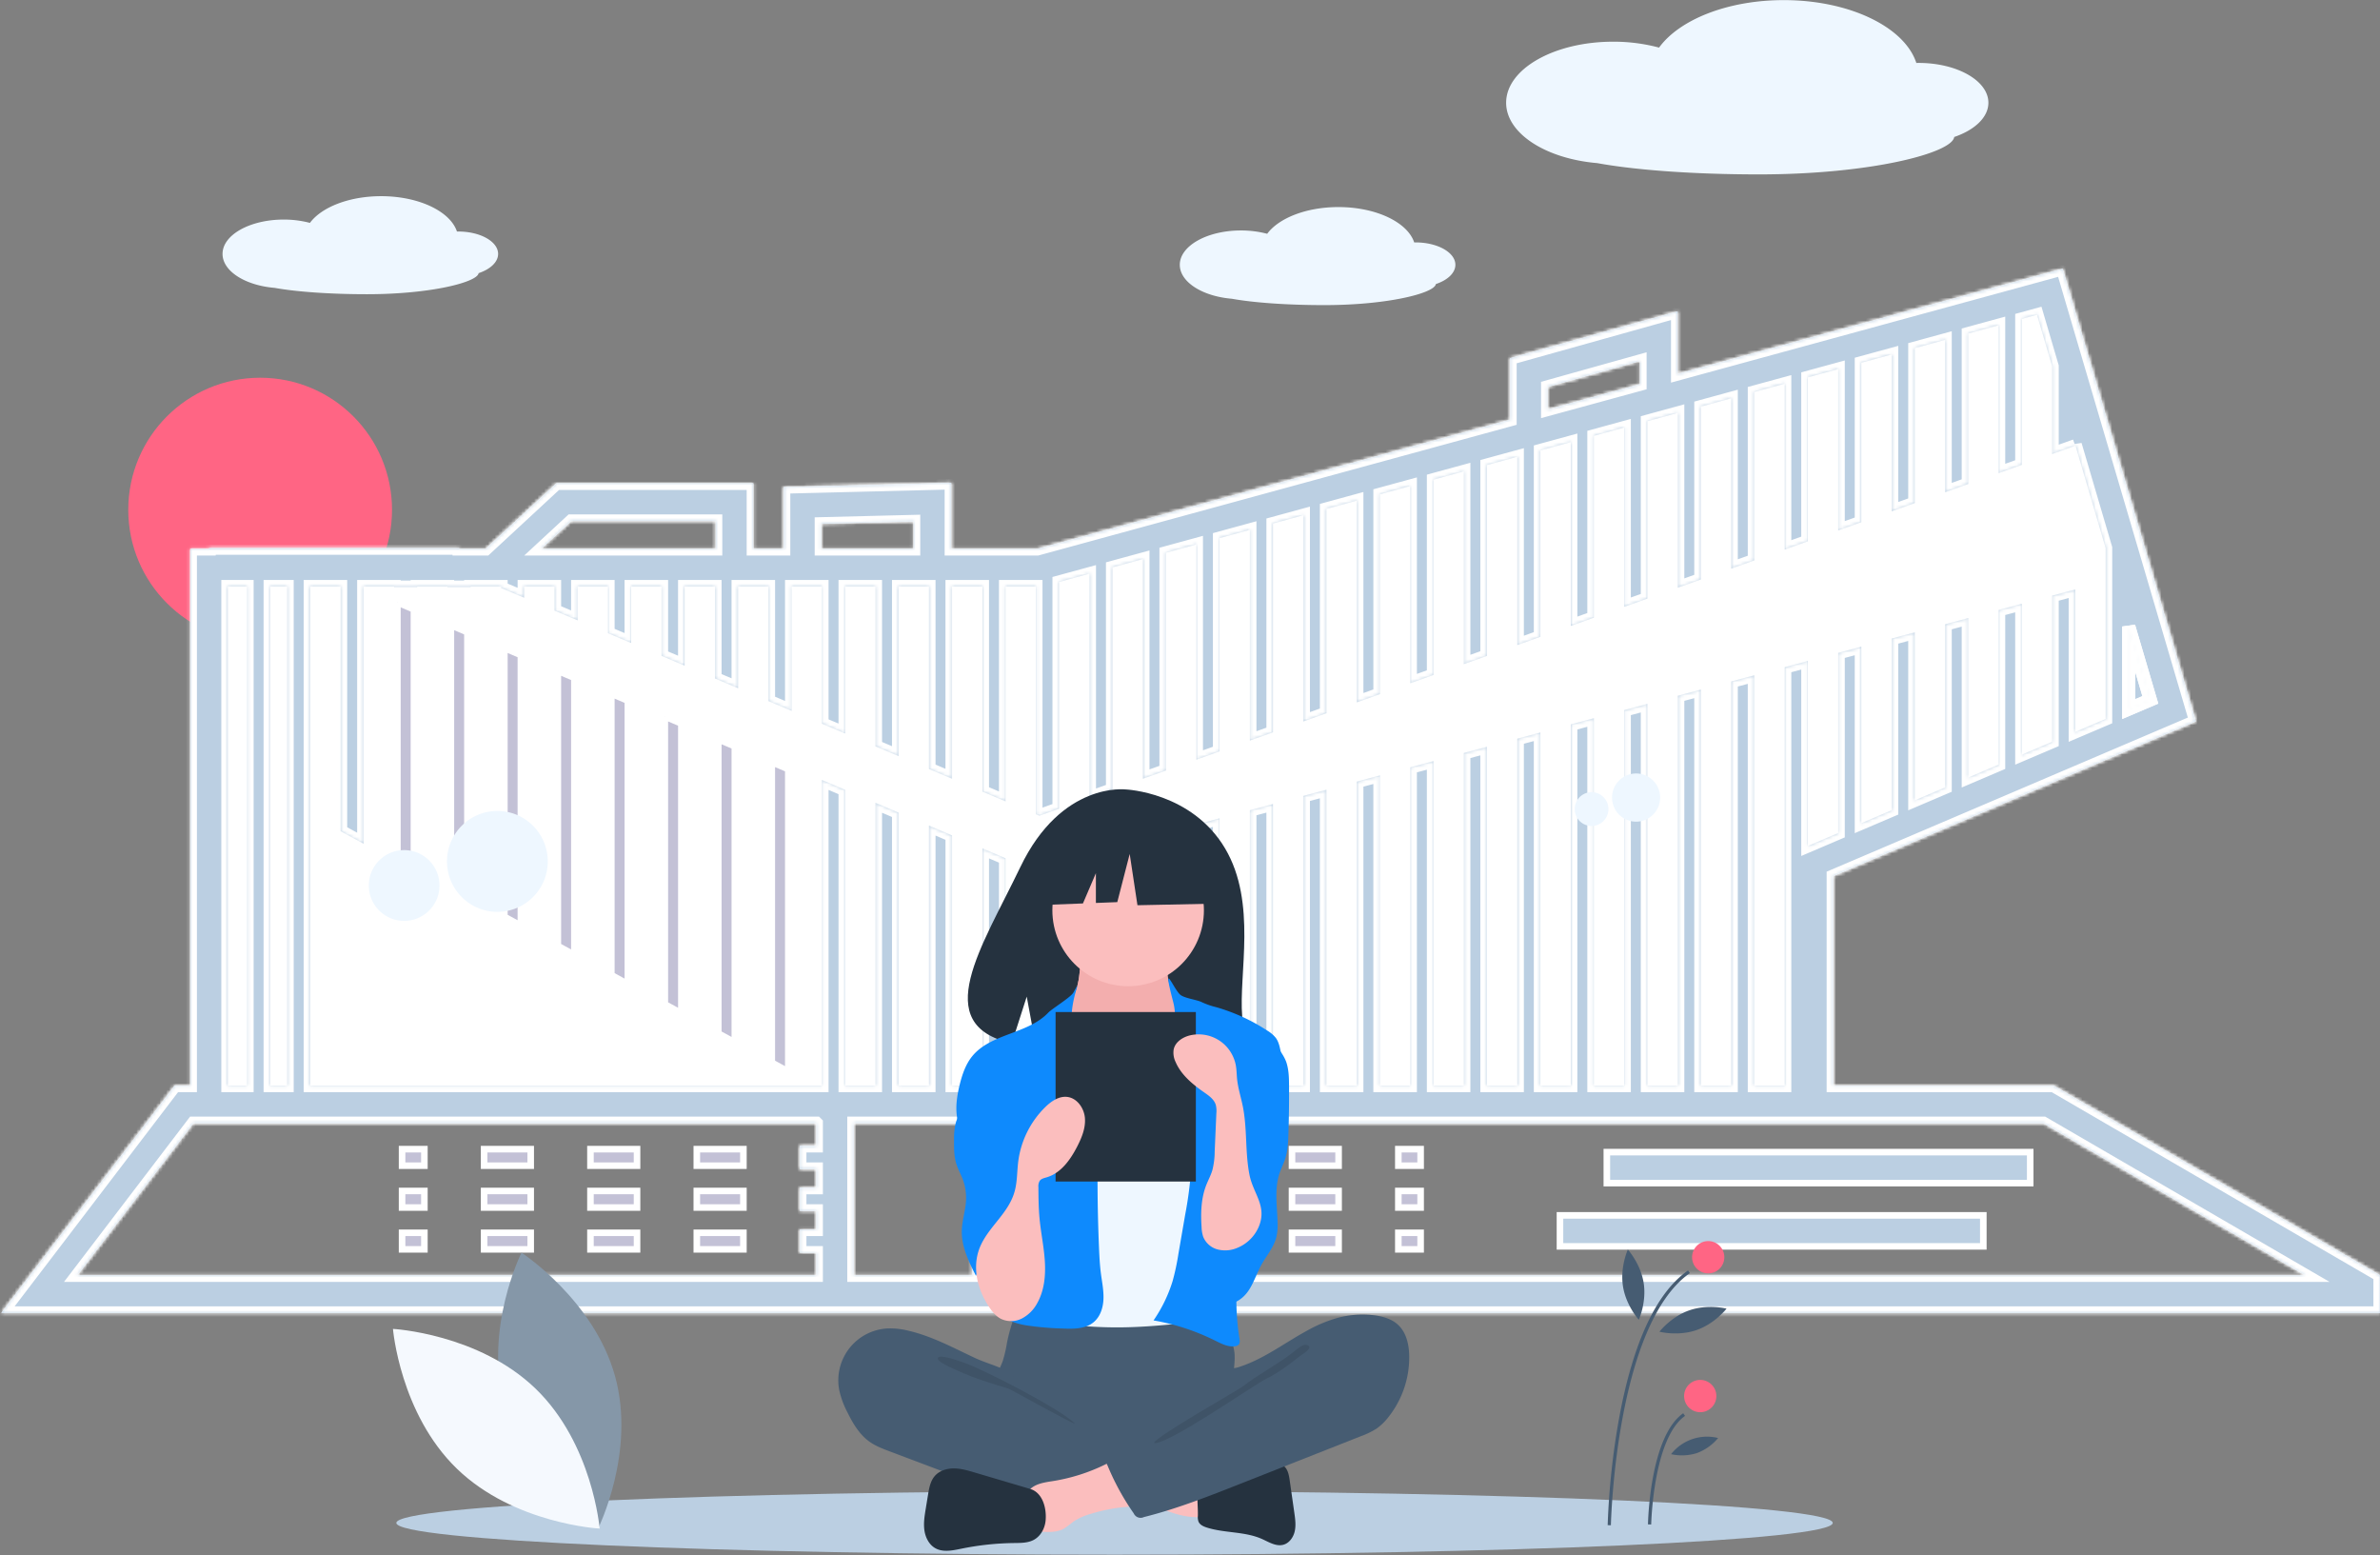 <svg width="724" height="473" viewBox="0 0 724 473" fill="none" xmlns="http://www.w3.org/2000/svg"><rect x="0" y="0" width="724" height="473" fill="#808080" stroke="none"/><path d="M79.136 195.202c22.157 0 40.119-17.982 40.119-40.163 0-22.181-17.962-40.163-40.118-40.163-22.157 0-40.119 17.982-40.119 40.163 0 22.181 17.962 40.163 40.118 40.163z" fill="#FF6584"/><path d="M151.527 77.22c0-3.761-5.43-6.81-12.129-6.81-.133 0-.264.003-.396.005-2.021-6.118-11.574-10.75-23.055-10.75-9.769 0-18.142 3.353-21.667 8.122a31.088 31.088 0 00-7.984-1.01c-10.272 0-18.599 4.676-18.599 10.443 0 5.239 6.872 9.576 15.83 10.327 6.51 1.175 16.679 1.932 28.107 1.932 19.402 0 33.599-3.655 33.955-6.403 3.555-1.187 5.938-3.365 5.938-5.856zM442.727 80.533c0-3.762-5.43-6.81-12.13-6.81-.132 0-.263.002-.395.005-2.021-6.118-11.574-10.751-23.055-10.751-9.769 0-18.142 3.354-21.667 8.123a31.084 31.084 0 00-7.984-1.01c-10.272 0-18.599 4.675-18.599 10.443 0 5.239 6.872 9.576 15.83 10.326 6.51 1.176 16.678 1.933 28.107 1.933 19.402 0 33.599-3.656 33.955-6.403 3.555-1.188 5.938-3.365 5.938-5.856zM604.873 31.245c0-6.687-9.504-12.107-21.227-12.107-.233 0-.462.005-.692.01C579.417 8.27 562.699.035 542.606.035c-17.095 0-31.747 5.963-37.917 14.44a53.59 53.59 0 00-13.971-1.795c-17.976 0-32.548 8.312-32.548 18.565 0 9.314 12.025 17.024 27.702 18.36 11.393 2.089 29.188 3.434 49.187 3.434 33.954 0 58.798-6.498 59.421-11.383 6.222-2.11 10.393-5.982 10.393-10.41z" fill="#EEF7FF"/><mask id="path-5-inside-1" fill="#fff"><path fill-rule="evenodd" clip-rule="evenodd" d="M724 387.861l-97.998-56.933-1.327-.77h-67.011v-63.73l110.3-47.054-40.517-137.625-117.127 31.996v-19.04l-50.951 14.263v18.698l-143.815 39.29h-26.192v-20.091l-50.951 1.267v18.824h-9.269v-19.948h-59.858l-21.539 19.948h-8.073v-.24H63.616v.24h-5.711v163.202h-4.73L.412 399.297H724v-11.436zm-264.712 0H701.248l-79.647-46.272H307.156v6.9h4.001v7.034h-4.001v5.685h4.001v7.038h-4.001v5.681h4.001v7.039h-4.001v6.895h152.132zM248.32 341.589H58.82l-35.31 46.272h224.81v-6.895h-5.004v-7.039h5.004v-5.681h-5.004v-7.038h5.004v-5.685h-5.004v-7.034h5.004v-6.9zM75.157 178.392h-5.833v151.766h5.833V178.392zm142.566-19.949h-43.965l-9.192 8.513h53.157v-8.513zm60.22.143l-28.113.697v7.673h28.113v-8.37zm220.959-48.811l-28.114 7.866v6.907l28.114-7.682v-7.091zm125.366 28.304v-26.682l-4.612-15.67-4.629 1.268v44.389l-7.03 2.506V98.914l-9.241 2.523v45.75l-7.027 2.514v-46.344l-9.244 2.526v47.115l-7.027 2.511v-47.706l-9.241 2.522v48.485l-7.03 2.506v-49.067l-9.241 2.523v49.845l-7.026 2.511v-50.433l-9.245 2.523v51.207l-7.031 2.514v-51.802l-9.24 2.527v52.572l-7.027 2.506v-53.159l-9.245 2.527v53.938l-7.026 2.506v-54.528l-9.241 2.53v55.299l-7.03 2.51v-55.893l-9.241 2.527v56.667l-7.03 2.511v-57.259l-9.241 2.523v58.033l-7.027 2.51v-58.62l-9.244 2.523v59.394l-7.027 2.511V147.81l-9.245 2.523v60.76l-7.026 2.51v-61.35l-9.241 2.526v62.125l-7.03 2.506v-62.715l-9.241 2.526v63.494l-7.031 2.507v-64.081l-9.24 2.527v64.851l-7.027 2.514v-65.446l-9.245 2.527v66.216l-7.026 2.507v-66.804l-9.241 2.523v67.586l-7.03 2.506V174.48l-9.241 2.522v68.947l-5.96 2.127-1.07-.448v-69.236h-9.241v65.324l-7.031-2.971v-62.353h-9.241v58.441l-7.026-2.967v-55.474h-9.245v51.561l-7.026-2.971v-48.59h-9.241v44.678l-7.03-2.967v-41.711h-9.241v37.799l-7.026-2.971v-34.828h-9.245v30.916l-7.031-2.967v-27.949h-9.241v24.036l-7.026-2.966v-21.07h-9.245v17.157l-7.026-2.971v-14.186h-9.241v10.274l-7.03-2.967v-7.307h-9.241v3.395l-7.027-2.971v-.424h-9.245v.175h-7.026v-.175h-9.241v.175h-7.03v-.175h-9.241v78.222l-7.03-3.835v-74.387h-9.241v151.766H250.05v-92.951l7.03 3v89.951h9.241v-86.01l7.026 2.999v83.011h9.245v-79.07l7.026 3v76.07h9.241v-72.125l7.031 2.995v69.13h9.241v-66.343l7.03-1.882v68.225h9.241v-70.699l7.03-1.879v72.578h9.241V255.11l7.026-1.878v76.926h9.245v-79.4l7.027-1.879v81.279h9.24V246.41l7.031-1.879v85.627h9.241v-88.097l7.03-1.883v89.98h9.241v-92.453l7.026-1.879v94.332h9.245v-96.802l7.027-1.879v98.681h9.244v-101.15l7.027-1.879v103.029h9.241V224.655l7.03-1.878v107.381h9.241V220.307l7.03-1.879v111.73h9.241V215.954l7.026-1.882v116.086h9.245V211.602l7.027-1.879v120.435h9.24V207.254l7.031-1.879v124.783h9.245V202.901l7.026-1.879v56.273l9.241-3.945v-54.797l7.03-1.879v53.681l9.241-3.945V194.2l7.027-1.878v51.092l9.244-3.945v-49.621l7.027-1.879v48.505l9.241-3.945v-47.03l7.03-1.878v45.904l9.241-3.936v-44.442l7.026-1.879v43.317l9.245-3.937v-51.981l-9.245-31.392v.297l-7.026 2.507zm23.302 52.457v25.109l6.566-2.8-6.566-22.309zM87.345 178.392h-5.161v151.766h5.161V178.392zm172.397 209.469h35.995v-46.272h-35.995v46.272z"/><path fill-rule="evenodd" clip-rule="evenodd" d="M647.57 190.536v25.109l6.566-2.8-6.566-22.309z"/><path d="M69.324 178.392h5.833v151.766h-5.833V178.392zM82.184 178.392h5.161v151.766h-5.161V178.392zM624.268 111.397v26.682l7.026-2.507v-.297l9.245 31.392v51.981l-9.245 3.937v-43.317l-7.026 1.879v44.442l-9.241 3.936v-45.904l-7.03 1.878v47.03l-9.241 3.945v-48.505l-7.027 1.879v49.621l-9.244 3.945v-51.092l-7.027 1.878v52.21l-9.241 3.945v-53.681l-7.03 1.879v54.797l-9.241 3.945v-56.273l-7.026 1.879v127.257h-9.245V205.375l-7.031 1.879v122.904h-9.24V209.723l-7.027 1.879v118.556h-9.245V214.072l-7.026 1.882v114.204h-9.241v-111.73l-7.03 1.879v109.851h-9.241V222.777l-7.03 1.878v105.503h-9.241V227.129l-7.027 1.879v101.15h-9.244v-98.681l-7.027 1.879v96.802h-9.245v-94.332l-7.026 1.879v92.453h-9.241v-89.98l-7.03 1.883v88.097h-9.241v-85.627l-7.031 1.879v83.748h-9.24v-81.279l-7.027 1.879v79.4h-9.245v-76.926l-7.026 1.878v75.048h-9.241V257.58l-7.03 1.879v70.699h-9.241v-68.225l-7.03 1.882v66.343h-9.241v-69.13l-7.031-2.995v72.125h-9.241v-76.07l-7.026-3v79.07h-9.245v-83.011l-7.026-2.999v86.01h-9.241v-89.951l-7.03-3v92.951H94.376V178.392h9.241v74.387l7.03 3.835v-78.222h9.241v.175h7.03v-.175h9.241v.175h7.026v-.175h9.245v.424l7.027 2.971v-3.395h9.241v7.307l7.03 2.967v-10.274h9.241v14.186l7.026 2.971v-17.157h9.245v21.07l7.026 2.966v-24.036h9.241v27.949l7.031 2.967v-30.916h9.245v34.828l7.026 2.971v-37.799h9.241v41.711l7.03 2.967v-44.678h9.241v48.59l7.026 2.971v-51.561h9.245v55.474l7.026 2.967v-58.441h9.241v62.353l7.031 2.971v-65.324h9.241v69.236l1.07.448 5.96-2.127v-68.947l9.241-2.522v68.168l7.03-2.506v-67.586l9.241-2.523v66.804l7.026-2.507v-66.216l9.245-2.527v65.446l7.027-2.514v-64.851l9.24-2.527v64.081l7.031-2.507v-63.494l9.241-2.526v62.715l7.03-2.506v-62.125l9.241-2.526v61.35l7.026-2.51v-60.76l9.245-2.523v59.982l7.027-2.511v-59.394l9.244-2.523v58.62l7.027-2.51v-58.033l9.241-2.523v57.259l7.03-2.511v-56.667l9.241-2.527v55.893l7.03-2.51v-55.299l9.241-2.53v54.528l7.026-2.506V128.11l9.245-2.527v53.159l7.027-2.506v-52.572l9.24-2.527v51.802l7.031-2.514v-51.207l9.245-2.523v50.433l7.026-2.511v-49.845l9.241-2.523v49.067l7.03-2.506v-48.485l9.241-2.522v47.706l7.027-2.511v-47.115l9.244-2.526v46.344l7.027-2.514v-45.75l9.241-2.523v44.976l7.03-2.506v-44.39l4.629-1.267 4.612 15.67z"/></mask><path fill-rule="evenodd" clip-rule="evenodd" d="M724 387.861l-97.998-56.933-1.327-.77h-67.011v-63.73l110.3-47.054-40.517-137.625-117.127 31.996v-19.04l-50.951 14.263v18.698l-143.815 39.29h-26.192v-20.091l-50.951 1.267v18.824h-9.269v-19.948h-59.858l-21.539 19.948h-8.073v-.24H63.616v.24h-5.711v163.202h-4.73L.412 399.297H724v-11.436zm-264.712 0H701.248l-79.647-46.272H307.156v6.9h4.001v7.034h-4.001v5.685h4.001v7.038h-4.001v5.681h4.001v7.039h-4.001v6.895h152.132zM248.32 341.589H58.82l-35.31 46.272h224.81v-6.895h-5.004v-7.039h5.004v-5.681h-5.004v-7.038h5.004v-5.685h-5.004v-7.034h5.004v-6.9zM75.157 178.392h-5.833v151.766h5.833V178.392zm142.566-19.949h-43.965l-9.192 8.513h53.157v-8.513zm60.22.143l-28.113.697v7.673h28.113v-8.37zm220.959-48.811l-28.114 7.866v6.907l28.114-7.682v-7.091zm125.366 28.304v-26.682l-4.612-15.67-4.629 1.268v44.389l-7.03 2.506V98.914l-9.241 2.523v45.75l-7.027 2.514v-46.344l-9.244 2.526v47.115l-7.027 2.511v-47.706l-9.241 2.522v48.485l-7.03 2.506v-49.067l-9.241 2.523v49.845l-7.026 2.511v-50.433l-9.245 2.523v51.207l-7.031 2.514v-51.802l-9.24 2.527v52.572l-7.027 2.506v-53.159l-9.245 2.527v53.938l-7.026 2.506v-54.528l-9.241 2.53v55.299l-7.03 2.51v-55.893l-9.241 2.527v56.667l-7.03 2.511v-57.259l-9.241 2.523v58.033l-7.027 2.51v-58.62l-9.244 2.523v59.394l-7.027 2.511V147.81l-9.245 2.523v60.76l-7.026 2.51v-61.35l-9.241 2.526v62.125l-7.03 2.506v-62.715l-9.241 2.526v63.494l-7.031 2.507v-64.081l-9.24 2.527v64.851l-7.027 2.514v-65.446l-9.245 2.527v66.216l-7.026 2.507v-66.804l-9.241 2.523v67.586l-7.03 2.506V174.48l-9.241 2.522v68.947l-5.96 2.127-1.07-.448v-69.236h-9.241v65.324l-7.031-2.971v-62.353h-9.241v58.441l-7.026-2.967v-55.474h-9.245v51.561l-7.026-2.971v-48.59h-9.241v44.678l-7.03-2.967v-41.711h-9.241v37.799l-7.026-2.971v-34.828h-9.245v30.916l-7.031-2.967v-27.949h-9.241v24.036l-7.026-2.966v-21.07h-9.245v17.157l-7.026-2.971v-14.186h-9.241v10.274l-7.03-2.967v-7.307h-9.241v3.395l-7.027-2.971v-.424h-9.245v.175h-7.026v-.175h-9.241v.175h-7.03v-.175h-9.241v78.222l-7.03-3.835v-74.387h-9.241v151.766H250.05v-92.951l7.03 3v89.951h9.241v-86.01l7.026 2.999v83.011h9.245v-79.07l7.026 3v76.07h9.241v-72.125l7.031 2.995v69.13h9.241v-66.343l7.03-1.882v68.225h9.241v-70.699l7.03-1.879v72.578h9.241V255.11l7.026-1.878v76.926h9.245v-79.4l7.027-1.879v81.279h9.24V246.41l7.031-1.879v85.627h9.241v-88.097l7.03-1.883v89.98h9.241v-92.453l7.026-1.879v94.332h9.245v-96.802l7.027-1.879v98.681h9.244v-101.15l7.027-1.879v103.029h9.241V224.655l7.03-1.878v107.381h9.241V220.307l7.03-1.879v111.73h9.241V215.954l7.026-1.882v116.086h9.245V211.602l7.027-1.879v120.435h9.24V207.254l7.031-1.879v124.783h9.245V202.901l7.026-1.879v56.273l9.241-3.945v-54.797l7.03-1.879v53.681l9.241-3.945V194.2l7.027-1.878v51.092l9.244-3.945v-49.621l7.027-1.879v48.505l9.241-3.945v-47.03l7.03-1.878v45.904l9.241-3.936v-44.442l7.026-1.879v43.317l9.245-3.937v-51.981l-9.245-31.392v.297l-7.026 2.507zm23.302 52.457v25.109l6.566-2.8-6.566-22.309zM87.345 178.392h-5.161v151.766h5.161V178.392zm172.397 209.469h35.995v-46.272h-35.995v46.272z" fill="#fff"/><path fill-rule="evenodd" clip-rule="evenodd" d="M647.57 190.536v25.109l6.566-2.8-6.566-22.309z" fill="#fff"/><path d="M69.324 178.392h5.833v151.766h-5.833V178.392zM82.184 178.392h5.161v151.766h-5.161V178.392zM624.268 111.397v26.682l7.026-2.507v-.297l9.245 31.392v51.981l-9.245 3.937v-43.317l-7.026 1.879v44.442l-9.241 3.936v-45.904l-7.03 1.878v47.03l-9.241 3.945v-48.505l-7.027 1.879v49.621l-9.244 3.945v-51.092l-7.027 1.878v52.21l-9.241 3.945v-53.681l-7.03 1.879v54.797l-9.241 3.945v-56.273l-7.026 1.879v127.257h-9.245V205.375l-7.031 1.879v122.904h-9.24V209.723l-7.027 1.879v118.556h-9.245V214.072l-7.026 1.882v114.204h-9.241v-111.73l-7.03 1.879v109.851h-9.241V222.777l-7.03 1.878v105.503h-9.241V227.129l-7.027 1.879v101.15h-9.244v-98.681l-7.027 1.879v96.802h-9.245v-94.332l-7.026 1.879v92.453h-9.241v-89.98l-7.03 1.883v88.097h-9.241v-85.627l-7.031 1.879v83.748h-9.24v-81.279l-7.027 1.879v79.4h-9.245v-76.926l-7.026 1.878v75.048h-9.241V257.58l-7.03 1.879v70.699h-9.241v-68.225l-7.03 1.882v66.343h-9.241v-69.13l-7.031-2.995v72.125h-9.241v-76.07l-7.026-3v79.07h-9.245v-83.011l-7.026-2.999v86.01h-9.241v-89.951l-7.03-3v92.951H94.376V178.392h9.241v74.387l7.03 3.835v-78.222h9.241v.175h7.03v-.175h9.241v.175h7.026v-.175h9.245v.424l7.027 2.971v-3.395h9.241v7.307l7.03 2.967v-10.274h9.241v14.186l7.026 2.971v-17.157h9.245v21.07l7.026 2.966v-24.036h9.241v27.949l7.031 2.967v-30.916h9.245v34.828l7.026 2.971v-37.799h9.241v41.711l7.03 2.967v-44.678h9.241v48.59l7.026 2.971v-51.561h9.245v55.474l7.026 2.967v-58.441h9.241v62.353l7.031 2.971v-65.324h9.241v69.236l1.07.448 5.96-2.127v-68.947l9.241-2.522v68.168l7.03-2.506v-67.586l9.241-2.523v66.804l7.026-2.507v-66.216l9.245-2.527v65.446l7.027-2.514v-64.851l9.24-2.527v64.081l7.031-2.507v-63.494l9.241-2.526v62.715l7.03-2.506v-62.125l9.241-2.526v61.35l7.026-2.51v-60.76l9.245-2.523v59.982l7.027-2.511v-59.394l9.244-2.523v58.62l7.027-2.51v-58.033l9.241-2.523v57.259l7.03-2.511v-56.667l9.241-2.527v55.893l7.03-2.51v-55.299l9.241-2.53v54.528l7.026-2.506V128.11l9.245-2.527v53.159l7.027-2.506v-52.572l9.24-2.527v51.802l7.031-2.514v-51.207l9.245-2.523v50.433l7.026-2.511v-49.845l9.241-2.523v49.067l7.03-2.506v-48.485l9.241-2.522v47.706l7.027-2.511v-47.115l9.244-2.526v46.344l7.027-2.514v-45.75l9.241-2.523v44.976l7.03-2.506v-44.39l4.629-1.267 4.612 15.67z" fill="#fff"/><path clip-rule="evenodd" d="M724 387.861l-97.998-56.933-1.327-.77h-67.011v-63.73l110.3-47.054-40.517-137.625-117.127 31.996v-19.04l-50.951 14.263v18.698l-143.815 39.29h-26.192v-20.091l-50.951 1.267v18.824h-9.269v-19.948h-59.858l-21.539 19.948h-8.073v-.24H63.616v.24h-5.711v163.202h-4.73L.412 399.297H724v-11.436zm-264.712 0H701.248l-79.647-46.272H307.156v6.9h4.001v7.034h-4.001v5.685h4.001v7.038h-4.001v5.681h4.001v7.039h-4.001v6.895h152.132zM248.32 341.589H58.82l-35.31 46.272h224.81v-6.895h-5.004v-7.039h5.004v-5.681h-5.004v-7.038h5.004v-5.685h-5.004v-7.034h5.004v-6.9zM75.157 178.392h-5.833v151.766h5.833V178.392zm142.566-19.949h-43.965l-9.192 8.513h53.157v-8.513zm60.22.143l-28.113.697v7.673h28.113v-8.37zm220.959-48.811l-28.114 7.866v6.907l28.114-7.682v-7.091zm125.366 28.304v-26.682l-4.612-15.67-4.629 1.268v44.389l-7.03 2.506V98.914l-9.241 2.523v45.75l-7.027 2.514v-46.344l-9.244 2.526v47.115l-7.027 2.511v-47.706l-9.241 2.522v48.485l-7.03 2.506v-49.067l-9.241 2.523v49.845l-7.026 2.511v-50.433l-9.245 2.523v51.207l-7.031 2.514v-51.802l-9.24 2.527v52.572l-7.027 2.506v-53.159l-9.245 2.527v53.938l-7.026 2.506v-54.528l-9.241 2.53v55.299l-7.03 2.51v-55.893l-9.241 2.527v56.667l-7.03 2.511v-57.259l-9.241 2.523v58.033l-7.027 2.51v-58.62l-9.244 2.523v59.394l-7.027 2.511V147.81l-9.245 2.523v60.76l-7.026 2.51v-61.35l-9.241 2.526v62.125l-7.03 2.506v-62.715l-9.241 2.526v63.494l-7.031 2.507v-64.081l-9.24 2.527v64.851l-7.027 2.514v-65.446l-9.245 2.527v66.216l-7.026 2.507v-66.804l-9.241 2.523v67.586l-7.03 2.506V174.48l-9.241 2.522v68.947l-5.96 2.127-1.07-.448v-69.236h-9.241v65.324l-7.031-2.971v-62.353h-9.241v58.441l-7.026-2.967v-55.474h-9.245v51.561l-7.026-2.971v-48.59h-9.241v44.678l-7.03-2.967v-41.711h-9.241v37.799l-7.026-2.971v-34.828h-9.245v30.916l-7.031-2.967v-27.949h-9.241v24.036l-7.026-2.966v-21.07h-9.245v17.157l-7.026-2.971v-14.186h-9.241v10.274l-7.03-2.967v-7.307h-9.241v3.395l-7.027-2.971v-.424h-9.245v.175h-7.026v-.175h-9.241v.175h-7.03v-.175h-9.241v78.222l-7.03-3.835v-74.387h-9.241v151.766H250.05v-92.951l7.03 3v89.951h9.241v-86.01l7.026 2.999v83.011h9.245v-79.07l7.026 3v76.07h9.241v-72.125l7.031 2.995v69.13h9.241v-66.343l7.03-1.882v68.225h9.241v-70.699l7.03-1.879v72.578h9.241V255.11l7.026-1.878v76.926h9.245v-79.4l7.027-1.879v81.279h9.24V246.41l7.031-1.879v85.627h9.241v-88.097l7.03-1.883v89.98h9.241v-92.453l7.026-1.879v94.332h9.245v-96.802l7.027-1.879v98.681h9.244v-101.15l7.027-1.879v103.029h9.241V224.655l7.03-1.878v107.381h9.241V220.307l7.03-1.879v111.73h9.241V215.954l7.026-1.882v116.086h9.245V211.602l7.027-1.879v120.435h9.24V207.254l7.031-1.879v124.783h9.245V202.901l7.026-1.879v56.273l9.241-3.945v-54.797l7.03-1.879v53.681l9.241-3.945V194.2l7.027-1.878v51.092l9.244-3.945v-49.621l7.027-1.879v48.505l9.241-3.945v-47.03l7.03-1.878v45.904l9.241-3.936v-44.442l7.026-1.879v43.317l9.245-3.937v-51.981l-9.245-31.392v.297l-7.026 2.507zm23.302 52.457v25.109l6.566-2.8-6.566-22.309zM87.345 178.392h-5.161v151.766h5.161V178.392zm172.397 209.469h35.995v-46.272h-35.995v46.272z" stroke="#fff" stroke-width="3" mask="url(#path-5-inside-1)"/><path clip-rule="evenodd" d="M647.57 190.536v25.109l6.566-2.8-6.566-22.309z" stroke="#fff" stroke-width="3" mask="url(#path-5-inside-1)"/><path d="M69.324 178.392h5.833v151.766h-5.833V178.392zM82.184 178.392h5.161v151.766h-5.161V178.392zM624.268 111.397v26.682l7.026-2.507v-.297l9.245 31.392v51.981l-9.245 3.937v-43.317l-7.026 1.879v44.442l-9.241 3.936v-45.904l-7.03 1.878v47.03l-9.241 3.945v-48.505l-7.027 1.879v49.621l-9.244 3.945v-51.092l-7.027 1.878v52.21l-9.241 3.945v-53.681l-7.03 1.879v54.797l-9.241 3.945v-56.273l-7.026 1.879v127.257h-9.245V205.375l-7.031 1.879v122.904h-9.24V209.723l-7.027 1.879v118.556h-9.245V214.072l-7.026 1.882v114.204h-9.241v-111.73l-7.03 1.879v109.851h-9.241V222.777l-7.03 1.878v105.503h-9.241V227.129l-7.027 1.879v101.15h-9.244v-98.681l-7.027 1.879v96.802h-9.245v-94.332l-7.026 1.879v92.453h-9.241v-89.98l-7.03 1.883v88.097h-9.241v-85.627l-7.031 1.879v83.748h-9.24v-81.279l-7.027 1.879v79.4h-9.245v-76.926l-7.026 1.878v75.048h-9.241V257.58l-7.03 1.879v70.699h-9.241v-68.225l-7.03 1.882v66.343h-9.241v-69.13l-7.031-2.995v72.125h-9.241v-76.07l-7.026-3v79.07h-9.245v-83.011l-7.026-2.999v86.01h-9.241v-89.951l-7.03-3v92.951H94.376V178.392h9.241v74.387l7.03 3.835v-78.222h9.241v.175h7.03v-.175h9.241v.175h7.026v-.175h9.245v.424l7.027 2.971v-3.395h9.241v7.307l7.03 2.967v-10.274h9.241v14.186l7.026 2.971v-17.157h9.245v21.07l7.026 2.966v-24.036h9.241v27.949l7.031 2.967v-30.916h9.245v34.828l7.026 2.971v-37.799h9.241v41.711l7.03 2.967v-44.678h9.241v48.59l7.026 2.971v-51.561h9.245v55.474l7.026 2.967v-58.441h9.241v62.353l7.031 2.971v-65.324h9.241v69.236l1.07.448 5.96-2.127v-68.947l9.241-2.522v68.168l7.03-2.506v-67.586l9.241-2.523v66.804l7.026-2.507v-66.216l9.245-2.527v65.446l7.027-2.514v-64.851l9.24-2.527v64.081l7.031-2.507v-63.494l9.241-2.526v62.715l7.03-2.506v-62.125l9.241-2.526v61.35l7.026-2.51v-60.76l9.245-2.523v59.982l7.027-2.511v-59.394l9.244-2.523v58.62l7.027-2.51v-58.033l9.241-2.523v57.259l7.03-2.511v-56.667l9.241-2.527v55.893l7.03-2.51v-55.299l9.241-2.53v54.528l7.026-2.506V128.11l9.245-2.527v53.159l7.027-2.506v-52.572l9.24-2.527v51.802l7.031-2.514v-51.207l9.245-2.523v50.433l7.026-2.511v-49.845l9.241-2.523v49.067l7.03-2.506v-48.485l9.241-2.522v47.706l7.027-2.511v-47.115l9.244-2.526v46.344l7.027-2.514v-45.75l9.241-2.523v44.976l7.03-2.506v-44.39l4.629-1.267 4.612 15.67z" stroke="#fff" stroke-width="3" mask="url(#path-5-inside-1)"/><mask id="path-6-inside-2" fill="#fff"><path fill-rule="evenodd" clip-rule="evenodd" d="M724 387.861l-97.998-56.933-1.327-.77h-67.011v-63.73l110.3-47.054-40.517-137.625-117.127 31.996v-19.04l-50.951 14.263v18.698l-143.815 39.29h-26.192v-20.091l-50.951 1.267v18.824h-9.269v-19.948h-59.858l-21.539 19.948h-8.073v-.24H63.616v.24h-5.711v163.202h-4.73L.412 399.297H724v-11.436zm-264.712 0H701.248l-79.647-46.272H307.156v6.9h4.001v7.034h-4.001v5.685h4.001v7.038h-4.001v5.681h4.001v7.039h-4.001v6.895h152.132zM248.32 341.589H58.82l-35.31 46.272h224.81v-6.895h-5.004v-7.039h5.004v-5.681h-5.004v-7.038h5.004v-5.685h-5.004v-7.034h5.004v-6.9zM75.157 178.392h-5.833v151.766h5.833V178.392zm142.566-19.949h-43.965l-9.192 8.513h53.157v-8.513zm60.22.143l-28.113.697v7.673h28.113v-8.37zm220.959-48.811l-28.114 7.866v6.907l28.114-7.682v-7.091zm125.366 28.304v-26.682l-4.612-15.67-4.629 1.268v44.389l-7.03 2.506V98.914l-9.241 2.523v45.75l-7.027 2.514v-46.344l-9.244 2.526v47.115l-7.027 2.511v-47.706l-9.241 2.522v48.485l-7.03 2.506v-49.067l-9.241 2.523v49.845l-7.026 2.511v-50.433l-9.245 2.523v51.207l-7.031 2.514v-51.802l-9.24 2.527v52.572l-7.027 2.506v-53.159l-9.245 2.527v53.938l-7.026 2.506v-54.528l-9.241 2.53v55.299l-7.03 2.51v-55.893l-9.241 2.527v56.667l-7.03 2.511v-57.259l-9.241 2.523v58.033l-7.027 2.51v-58.62l-9.244 2.523v59.394l-7.027 2.511V147.81l-9.245 2.523v60.76l-7.026 2.51v-61.35l-9.241 2.526v62.125l-7.03 2.506v-62.715l-9.241 2.526v63.494l-7.031 2.507v-64.081l-9.24 2.527v64.851l-7.027 2.514v-65.446l-9.245 2.527v66.216l-7.026 2.507v-66.804l-9.241 2.523v67.586l-7.03 2.506V174.48l-9.241 2.522v68.947l-5.96 2.127-1.07-.448v-69.236h-9.241v65.324l-7.031-2.971v-62.353h-9.241v58.441l-7.026-2.967v-55.474h-9.245v51.561l-7.026-2.971v-48.59h-9.241v44.678l-7.03-2.967v-41.711h-9.241v37.799l-7.026-2.971v-34.828h-9.245v30.916l-7.031-2.967v-27.949h-9.241v24.036l-7.026-2.966v-21.07h-9.245v17.157l-7.026-2.971v-14.186h-9.241v10.274l-7.03-2.967v-7.307h-9.241v3.395l-7.027-2.971v-.424h-9.245v.175h-7.026v-.175h-9.241v.175h-7.03v-.175h-9.241v78.222l-7.03-3.835v-74.387h-9.241v151.766H250.05v-92.951l7.03 3v89.951h9.241v-86.01l7.026 2.999v83.011h9.245v-79.07l7.026 3v76.07h9.241v-72.125l7.031 2.995v69.13h9.241v-66.343l7.03-1.882v68.225h9.241v-70.699l7.03-1.879v72.578h9.241V255.11l7.026-1.878v76.926h9.245v-79.4l7.027-1.879v81.279h9.24V246.41l7.031-1.879v85.627h9.241v-88.097l7.03-1.883v89.98h9.241v-92.453l7.026-1.879v94.332h9.245v-96.802l7.027-1.879v98.681h9.244v-101.15l7.027-1.879v103.029h9.241V224.655l7.03-1.878v107.381h9.241V220.307l7.03-1.879v111.73h9.241V215.954l7.026-1.882v116.086h9.245V211.602l7.027-1.879v120.435h9.24V207.254l7.031-1.879v124.783h9.245V202.901l7.026-1.879v56.273l9.241-3.945v-54.797l7.03-1.879v53.681l9.241-3.945V194.2l7.027-1.878v51.092l9.244-3.945v-49.621l7.027-1.879v48.505l9.241-3.945v-47.03l7.03-1.878v45.904l9.241-3.936v-44.442l7.026-1.879v43.317l9.245-3.937v-51.981l-9.245-31.392v.297l-7.026 2.507zm23.302 52.457v25.109l6.566-2.8-6.566-22.309zM87.345 178.392h-5.161v151.766h5.161V178.392zm172.397 209.469h35.995v-46.272h-35.995v46.272z"/><path fill-rule="evenodd" clip-rule="evenodd" d="M647.57 190.536v25.109l6.566-2.8-6.566-22.309z"/></mask><path fill-rule="evenodd" clip-rule="evenodd" d="M724 387.861l-97.998-56.933-1.327-.77h-67.011v-63.73l110.3-47.054-40.517-137.625-117.127 31.996v-19.04l-50.951 14.263v18.698l-143.815 39.29h-26.192v-20.091l-50.951 1.267v18.824h-9.269v-19.948h-59.858l-21.539 19.948h-8.073v-.24H63.616v.24h-5.711v163.202h-4.73L.412 399.297H724v-11.436zm-264.712 0H701.248l-79.647-46.272H307.156v6.9h4.001v7.034h-4.001v5.685h4.001v7.038h-4.001v5.681h4.001v7.039h-4.001v6.895h152.132zM248.32 341.589H58.82l-35.31 46.272h224.81v-6.895h-5.004v-7.039h5.004v-5.681h-5.004v-7.038h5.004v-5.685h-5.004v-7.034h5.004v-6.9zM75.157 178.392h-5.833v151.766h5.833V178.392zm142.566-19.949h-43.965l-9.192 8.513h53.157v-8.513zm60.22.143l-28.113.697v7.673h28.113v-8.37zm220.959-48.811l-28.114 7.866v6.907l28.114-7.682v-7.091zm125.366 28.304v-26.682l-4.612-15.67-4.629 1.268v44.389l-7.03 2.506V98.914l-9.241 2.523v45.75l-7.027 2.514v-46.344l-9.244 2.526v47.115l-7.027 2.511v-47.706l-9.241 2.522v48.485l-7.03 2.506v-49.067l-9.241 2.523v49.845l-7.026 2.511v-50.433l-9.245 2.523v51.207l-7.031 2.514v-51.802l-9.24 2.527v52.572l-7.027 2.506v-53.159l-9.245 2.527v53.938l-7.026 2.506v-54.528l-9.241 2.53v55.299l-7.03 2.51v-55.893l-9.241 2.527v56.667l-7.03 2.511v-57.259l-9.241 2.523v58.033l-7.027 2.51v-58.62l-9.244 2.523v59.394l-7.027 2.511V147.81l-9.245 2.523v60.76l-7.026 2.51v-61.35l-9.241 2.526v62.125l-7.03 2.506v-62.715l-9.241 2.526v63.494l-7.031 2.507v-64.081l-9.24 2.527v64.851l-7.027 2.514v-65.446l-9.245 2.527v66.216l-7.026 2.507v-66.804l-9.241 2.523v67.586l-7.03 2.506V174.48l-9.241 2.522v68.947l-5.96 2.127-1.07-.448v-69.236h-9.241v65.324l-7.031-2.971v-62.353h-9.241v58.441l-7.026-2.967v-55.474h-9.245v51.561l-7.026-2.971v-48.59h-9.241v44.678l-7.03-2.967v-41.711h-9.241v37.799l-7.026-2.971v-34.828h-9.245v30.916l-7.031-2.967v-27.949h-9.241v24.036l-7.026-2.966v-21.07h-9.245v17.157l-7.026-2.971v-14.186h-9.241v10.274l-7.03-2.967v-7.307h-9.241v3.395l-7.027-2.971v-.424h-9.245v.175h-7.026v-.175h-9.241v.175h-7.03v-.175h-9.241v78.222l-7.03-3.835v-74.387h-9.241v151.766H250.05v-92.951l7.03 3v89.951h9.241v-86.01l7.026 2.999v83.011h9.245v-79.07l7.026 3v76.07h9.241v-72.125l7.031 2.995v69.13h9.241v-66.343l7.03-1.882v68.225h9.241v-70.699l7.03-1.879v72.578h9.241V255.11l7.026-1.878v76.926h9.245v-79.4l7.027-1.879v81.279h9.24V246.41l7.031-1.879v85.627h9.241v-88.097l7.03-1.883v89.98h9.241v-92.453l7.026-1.879v94.332h9.245v-96.802l7.027-1.879v98.681h9.244v-101.15l7.027-1.879v103.029h9.241V224.655l7.03-1.878v107.381h9.241V220.307l7.03-1.879v111.73h9.241V215.954l7.026-1.882v116.086h9.245V211.602l7.027-1.879v120.435h9.24V207.254l7.031-1.879v124.783h9.245V202.901l7.026-1.879v56.273l9.241-3.945v-54.797l7.03-1.879v53.681l9.241-3.945V194.2l7.027-1.878v51.092l9.244-3.945v-49.621l7.027-1.879v48.505l9.241-3.945v-47.03l7.03-1.878v45.904l9.241-3.936v-44.442l7.026-1.879v43.317l9.245-3.937v-51.981l-9.245-31.392v.297l-7.026 2.507zm23.302 52.457v25.109l6.566-2.8-6.566-22.309zM87.345 178.392h-5.161v151.766h5.161V178.392zm172.397 209.469h35.995v-46.272h-35.995v46.272z" fill="#BBCFE2"/><path fill-rule="evenodd" clip-rule="evenodd" d="M647.57 190.536v25.109l6.566-2.8-6.566-22.309z" fill="#BBCFE2"/><path clip-rule="evenodd" d="M724 387.861l-97.998-56.933-1.327-.77h-67.011v-63.73l110.3-47.054-40.517-137.625-117.127 31.996v-19.04l-50.951 14.263v18.698l-143.815 39.29h-26.192v-20.091l-50.951 1.267v18.824h-9.269v-19.948h-59.858l-21.539 19.948h-8.073v-.24H63.616v.24h-5.711v163.202h-4.73L.412 399.297H724v-11.436zm-264.712 0H701.248l-79.647-46.272H307.156v6.9h4.001v7.034h-4.001v5.685h4.001v7.038h-4.001v5.681h4.001v7.039h-4.001v6.895h152.132zM248.32 341.589H58.82l-35.31 46.272h224.81v-6.895h-5.004v-7.039h5.004v-5.681h-5.004v-7.038h5.004v-5.685h-5.004v-7.034h5.004v-6.9zM75.157 178.392h-5.833v151.766h5.833V178.392zm142.566-19.949h-43.965l-9.192 8.513h53.157v-8.513zm60.22.143l-28.113.697v7.673h28.113v-8.37zm220.959-48.811l-28.114 7.866v6.907l28.114-7.682v-7.091zm125.366 28.304v-26.682l-4.612-15.67-4.629 1.268v44.389l-7.03 2.506V98.914l-9.241 2.523v45.75l-7.027 2.514v-46.344l-9.244 2.526v47.115l-7.027 2.511v-47.706l-9.241 2.522v48.485l-7.03 2.506v-49.067l-9.241 2.523v49.845l-7.026 2.511v-50.433l-9.245 2.523v51.207l-7.031 2.514v-51.802l-9.24 2.527v52.572l-7.027 2.506v-53.159l-9.245 2.527v53.938l-7.026 2.506v-54.528l-9.241 2.53v55.299l-7.03 2.51v-55.893l-9.241 2.527v56.667l-7.03 2.511v-57.259l-9.241 2.523v58.033l-7.027 2.51v-58.62l-9.244 2.523v59.394l-7.027 2.511V147.81l-9.245 2.523v60.76l-7.026 2.51v-61.35l-9.241 2.526v62.125l-7.03 2.506v-62.715l-9.241 2.526v63.494l-7.031 2.507v-64.081l-9.24 2.527v64.851l-7.027 2.514v-65.446l-9.245 2.527v66.216l-7.026 2.507v-66.804l-9.241 2.523v67.586l-7.03 2.506V174.48l-9.241 2.522v68.947l-5.96 2.127-1.07-.448v-69.236h-9.241v65.324l-7.031-2.971v-62.353h-9.241v58.441l-7.026-2.967v-55.474h-9.245v51.561l-7.026-2.971v-48.59h-9.241v44.678l-7.03-2.967v-41.711h-9.241v37.799l-7.026-2.971v-34.828h-9.245v30.916l-7.031-2.967v-27.949h-9.241v24.036l-7.026-2.966v-21.07h-9.245v17.157l-7.026-2.971v-14.186h-9.241v10.274l-7.03-2.967v-7.307h-9.241v3.395l-7.027-2.971v-.424h-9.245v.175h-7.026v-.175h-9.241v.175h-7.03v-.175h-9.241v78.222l-7.03-3.835v-74.387h-9.241v151.766H250.05v-92.951l7.03 3v89.951h9.241v-86.01l7.026 2.999v83.011h9.245v-79.07l7.026 3v76.07h9.241v-72.125l7.031 2.995v69.13h9.241v-66.343l7.03-1.882v68.225h9.241v-70.699l7.03-1.879v72.578h9.241V255.11l7.026-1.878v76.926h9.245v-79.4l7.027-1.879v81.279h9.24V246.41l7.031-1.879v85.627h9.241v-88.097l7.03-1.883v89.98h9.241v-92.453l7.026-1.879v94.332h9.245v-96.802l7.027-1.879v98.681h9.244v-101.15l7.027-1.879v103.029h9.241V224.655l7.03-1.878v107.381h9.241V220.307l7.03-1.879v111.73h9.241V215.954l7.026-1.882v116.086h9.245V211.602l7.027-1.879v120.435h9.24V207.254l7.031-1.879v124.783h9.245V202.901l7.026-1.879v56.273l9.241-3.945v-54.797l7.03-1.879v53.681l9.241-3.945V194.2l7.027-1.878v51.092l9.244-3.945v-49.621l7.027-1.879v48.505l9.241-3.945v-47.03l7.03-1.878v45.904l9.241-3.936v-44.442l7.026-1.879v43.317l9.245-3.937v-51.981l-9.245-31.392v.297l-7.026 2.507zm23.302 52.457v25.109l6.566-2.8-6.566-22.309zM87.345 178.392h-5.161v151.766h5.161V178.392zm172.397 209.469h35.995v-46.272h-35.995v46.272z" stroke="#fff" stroke-width="4" mask="url(#path-6-inside-2)"/><path clip-rule="evenodd" d="M647.57 190.536v25.109l6.566-2.8-6.566-22.309z" stroke="#fff" stroke-width="4" mask="url(#path-6-inside-2)"/><path d="M488.804 359.824h128.788v-9.435H488.804v9.435z" fill="#BBCFE2" stroke="#fff" stroke-width="2"/><path d="M425.373 354.523h6.785v-5.038h-6.785v5.038zM328.329 354.523h14.174v-5.038h-14.174v5.038zM360.682 354.523h14.173v-5.038h-14.173v5.038zM393.029 354.523h14.174v-5.038h-14.174v5.038zM425.373 367.241h6.785v-5.038h-6.785v5.038zM328.329 367.241h14.174v-5.038h-14.174v5.038zM360.682 367.241h14.173v-5.038h-14.173v5.038zM393.029 367.241h14.174v-5.038h-14.174v5.038zM425.373 379.964h6.785v-5.038h-6.785v5.038zM393.029 379.964h14.174v-5.038h-14.174v5.038zM360.682 379.964h14.173v-5.038h-14.173v5.038zM328.329 379.964h14.174v-5.038h-14.174v5.038zM147.269 354.523h14.173v-5.038h-14.173v5.038zM179.616 354.523h14.173v-5.038h-14.173v5.038zM211.97 354.523h14.173v-5.038H211.97v5.038zM122.313 354.523h6.785v-5.038h-6.785v5.038zM147.269 367.241h14.173v-5.038h-14.173v5.038zM211.97 367.241h14.173v-5.038H211.97v5.038zM179.616 367.241h14.173v-5.038h-14.173v5.038zM122.313 367.241h6.785v-5.038h-6.785v5.038zM211.97 379.964h14.173v-5.038H211.97v5.038zM179.616 379.964h14.173v-5.038h-14.173v5.038zM147.269 379.964h14.173v-5.038h-14.173v5.038zM122.313 379.964h6.785v-5.038h-6.785v5.038z" fill="#C3C1D6" stroke="#fff" stroke-width="2"/><path d="M474.543 379.06h128.788v-9.435H474.543v9.435z" fill="#BBCFE2" stroke="#fff" stroke-width="2"/><path d="M234.779 231.781v91.394l5.026 2.74v-91.991l-5.026-2.143zM218.508 224.839V314.3l5.03 2.744v-90.059l-5.03-2.146zM169.696 204.016v83.667l5.03 2.741v-84.265l-5.03-2.143zM153.428 197.077v81.731l5.026 2.74V199.22l-5.026-2.143zM185.969 210.956v85.598l5.026 2.741v-86.193l-5.026-2.146zM202.24 217.899v87.53l5.031 2.741v-88.128l-5.031-2.143zM137.158 190.133v79.799l5.03 2.741v-80.394l-5.03-2.146zM120.889 183.193v77.867l5.03 2.741v-78.465l-5.03-2.143z" fill="#C3C1D6" stroke="#fff" stroke-width="2"/><path d="M339.042 472.816c120.664 0 218.481-4.323 218.481-9.656s-97.817-9.656-218.481-9.656c-120.663 0-218.48 4.323-218.48 9.656s97.817 9.656 218.48 9.656z" fill="#BBCFE2"/><path d="M497.703 249.89a7.322 7.322 0 007.318-7.325c0-4.046-3.276-7.326-7.318-7.326-4.041 0-7.317 3.28-7.317 7.326 0 4.045 3.276 7.325 7.317 7.325zM484.161 251.202a5.136 5.136 0 005.133-5.139 5.135 5.135 0 00-5.133-5.138 5.135 5.135 0 00-5.133 5.138 5.136 5.136 0 005.133 5.139zM151.305 277.318c8.464 0 15.325-6.869 15.325-15.342s-6.861-15.341-15.325-15.341c-8.463 0-15.325 6.868-15.325 15.341 0 8.473 6.862 15.342 15.325 15.342zM122.943 280.065c5.937 0 10.75-4.818 10.75-10.762 0-5.943-4.813-10.762-10.75-10.762s-10.75 4.819-10.75 10.762c0 5.944 4.813 10.762 10.75 10.762z" fill="#EEF7FF"/><path d="M372.69 258.053c-10.144-17.159-30.214-17.959-30.214-17.959s-19.556-2.504-32.102 23.63c-11.693 24.359-27.831 47.878-2.598 53.581l4.558-14.202 2.823 15.259c3.592.259 7.197.32 10.796.185 27.023-.874 52.758.255 51.93-9.452-1.102-12.905 4.567-34.531-5.193-51.042z" fill="#25323F"/><path d="M306.336 408.326a40.057 40.057 0 01-1.295 5.577c-.634 1.787-1.614 3.439-2.195 5.245-1.85 5.754.715 12.171 4.811 16.613a27.081 27.081 0 0013.203 7.848c3.695.931 7.538 1.065 11.346 1.194 10.545.358 21.362.678 31.354-2.715a54.409 54.409 0 009.11-4.143 6.823 6.823 0 002.364-1.863c.762-1.086.859-2.495.853-3.822-.023-4.475-.929-8.928-.714-13.398.119-2.476.582-4.951.354-7.419a13.685 13.685 0 00-10.448-11.789c-2.834-.609-5.774-.277-8.66 0a220.294 220.294 0 01-22.54 1.009c-7.689-.049-15.33-1.224-22.981-1.346-2.263-.037-2.217.661-2.937 2.854a53.137 53.137 0 00-1.625 6.155z" fill="#465C72"/><path d="M328.157 297.818c-.37 1.937-.769 3.944-1.932 5.536-1.338 1.831-3.519 2.878-4.958 4.63-2.166 2.638-2.29 6.351-2.299 9.765-.008 3.146.055 6.502 1.808 9.113 1.137 1.695 2.868 2.883 4.559 4.024 6.572 4.434 13.673 8.947 21.597 9.093 3.283.061 6.803-.788 8.963-3.264a13.483 13.483 0 002.17-3.876 51.502 51.502 0 003.639-15.669c.181-2.531.164-5.137-.692-7.526-.963-2.687-2.909-4.898-4.196-7.445a16.595 16.595 0 01-1.593-9.807 1.061 1.061 0 00-.056-.711 1.031 1.031 0 00-.852-.346l-15.711-1.132a34.183 34.183 0 01-4.362-.5c-.847-.172-3.084-1.376-3.892-1.056-1.495.593-1.887 7.564-2.193 9.171z" fill="#FFB8B8"/><path d="M328.157 297.818c-.37 1.937-.769 3.944-1.932 5.536-1.338 1.831-3.519 2.878-4.958 4.63-2.166 2.638-2.29 6.351-2.299 9.765-.008 3.146.055 6.502 1.808 9.113 1.137 1.695 2.868 2.883 4.559 4.024 6.572 4.434 13.673 8.947 21.597 9.093 3.283.061 6.803-.788 8.963-3.264a13.483 13.483 0 002.17-3.876 51.502 51.502 0 003.639-15.669c.181-2.531.164-5.137-.692-7.526-.963-2.687-2.909-4.898-4.196-7.445a16.595 16.595 0 01-1.593-9.807 1.061 1.061 0 00-.056-.711 1.031 1.031 0 00-.852-.346l-15.711-1.132a34.183 34.183 0 01-4.362-.5c-.847-.172-3.084-1.376-3.892-1.056-1.495.593-1.887 7.564-2.193 9.171z" fill="#F3AEAE"/><path d="M343.181 299.927c12.73 0 23.05-10.331 23.05-23.076 0-12.744-10.32-23.075-23.05-23.075s-23.049 10.331-23.049 23.075c0 12.745 10.319 23.076 23.049 23.076z" fill="#FBBEBE"/><path d="M331.389 328.534c1.202 1.257 2.475 2.502 4.049 3.239 1.603.663 3.324.991 5.058.964 4.155.117 8.659-.645 11.549-3.636 3.726-3.854 3.603-10.072 6.524-14.569.235-.408.556-.759.941-1.03a3.046 3.046 0 011.6-.369c3.689-.034 6.902 2.361 9.802 4.643 1.299 1.022 2.63 2.081 3.449 3.518a11.94 11.94 0 011.164 3.566c1.439 7.033 1.905 14.223 2.367 21.386.256 3.956.511 7.917.492 11.882-.062 13.062-3.095 25.906-6.111 38.614-.389 1.638-.92 3.468-2.408 4.252a5.922 5.922 0 01-2.101.514c-8.638 1.015-17.294 2.032-25.99 2.166a128.47 128.47 0 01-10.177-.246 5.473 5.473 0 01-1.714-.3 4.837 4.837 0 01-1.869-1.588c-4.704-5.935-4.982-14.139-4.952-21.714a876.332 876.332 0 011.983-55.521c.104-1.526.126-3.38-.973-4.58 1.979 3.17 4.73 6.102 7.317 8.809z" fill="#EEF7FF"/><path d="M326.507 301.89c-.779 1.411-6.518 4.914-7.626 6.084-6.191 6.532-17.49 6.287-23.153 13.284-1.992 2.462-3.027 5.556-3.788 8.631-1.076 4.349-1.651 9.093.152 13.194 1.736 3.946 5.389 6.674 7.869 10.199 2.723 3.87 3.948 8.57 5.121 13.156.866 3.386 1.74 6.856 1.403 10.335-.384 3.956-2.296 7.578-3.425 11.388-1.129 3.811-1.324 8.349 1.286 11.343 1.918 2.2 4.926 3.072 7.801 3.563a89.63 89.63 0 0011.119.969c3.287.145 6.909.173 9.436-1.936 1.994-1.664 2.86-4.365 2.972-6.961.113-2.597-.427-5.17-.765-7.747-.35-2.671-.485-5.365-.598-8.057a502.564 502.564 0 01-.207-36.254c.077-2.516.17-5.063-.366-7.523-.705-3.235-2.451-6.126-3.908-9.098-2.893-5.899-4.261-11.63-3.814-18.187.442-6.472 3.261-11.403.491-6.383zM358.875 302.382c1.185 1.22 5.215 1.622 6.723 2.408a23.52 23.52 0 004.42 1.531 57.366 57.366 0 0115.527 7.135 9.433 9.433 0 012.596 2.245c.844 1.175 1.15 2.641 1.436 4.06.739 3.663 1.481 7.37 1.315 11.102-.176 3.963-1.368 7.8-2.551 11.586l-4.419 14.144c-3.299 10.558-6.619 21.219-7.547 32.242a75.962 75.962 0 00.68 18.313c.097.609.179 1.306-.223 1.774a1.744 1.744 0 01-1.082.498c-2.133.334-4.197-.755-6.13-1.718a67.81 67.81 0 00-18.712-6.13 43.55 43.55 0 005.812-11.994 72.49 72.49 0 001.756-8.249l2.056-11.903a117.125 117.125 0 001.763-13.163c.156-1.658.059-3.33-.286-4.959a24.09 24.09 0 00-1.877-4.472c-3.388-7.055-4.978-15.107-3.645-22.82.583-3.376 1.717-6.756 1.244-10.149-.454-3.263.018-5.798-.818-9.027-3.433-13.256-.269-4.75 1.962-2.454z" fill="#0E8AFD"/><path d="M295.67 332.414c-1.545 3.209-4.127 5.942-5.006 9.394a20.495 20.495 0 00-.436 4.91c-.021 2.484-.035 5.018.727 7.382.491 1.522 1.289 2.926 1.864 4.418a16.046 16.046 0 011.048 6.545c-.155 3.091-1.204 6.092-1.286 9.185-.129 4.865 2.119 9.439 4.312 13.782a10.126 10.126 0 0110.585-6.266c1.464.175 2.872.668 4.126 1.445.578-.535.64-1.413.663-2.201.162-5.645.318-11.289.469-16.934.237-8.729.463-17.576-1.543-26.075-.905-3.837-2.315-7.659-4.898-10.636-1.36-1.567-5.978-5.695-8.211-3.939-1.005.789-.77 2.938-.929 4.027a17.101 17.101 0 01-1.485 4.963zM391.344 323.167c.73 2.277.774 4.711.789 7.103.029 4.879-.035 9.758-.194 14.636-.082 2.497-.194 5.028-.95 7.41-.499 1.57-1.269 3.042-1.784 4.607-1.543 4.69-.7 9.777-.568 14.714a16.697 16.697 0 01-.404 4.759c-.815 3.061-3.004 5.534-4.533 8.307-1.451 2.633-2.327 5.585-4.06 8.042-1.734 2.457-4.734 4.403-7.643 3.649-2.204-.571-3.77-2.524-4.853-4.529a22.234 22.234 0 01-2.294-14.408c1.088-5.992 4.603-11.307 5.871-17.263 1.741-8.179-.905-16.618-.826-24.98a12.093 12.093 0 01.525-3.873c.665-1.91 2.094-3.435 3.413-4.967a62.655 62.655 0 004.587-6.026c.945-1.41 2.227-5.038 3.902-5.339 3.739-.674 8.094 5.266 9.022 8.158z" fill="#0E8AFD"/><path d="M276.269 404.688a22.755 22.755 0 00-6.329-.673 15.774 15.774 0 00-6.415 1.759 15.81 15.81 0 00-8.25 16.882 26.54 26.54 0 002.508 6.86c1.678 3.41 3.691 6.812 6.799 8.997 1.817 1.279 3.921 2.076 5.999 2.86l16.365 6.171c2.408.908 4.815 1.816 7.247 2.658a141.586 141.586 0 0037.849 7.533c3.929.234 7.918.299 11.752-.596.909-.213 1.88-.53 2.406-1.302a4.13 4.13 0 00.538-1.778l1.007-7.057c.142-.994.278-2.04-.085-2.976-.462-1.186-1.618-1.932-2.72-2.566-10.759-6.186-23.321-9.599-32.377-18.089-2.132-1.998-3.916-5.167-6.506-6.524-2.937-1.54-6.396-2.419-9.432-3.837-6.637-3.102-13.163-6.666-20.356-8.322z" fill="#465C72"/><path opacity=".1" d="M292.606 414.203c5.785 1.815 30.206 14.385 34.392 18.774-.561.203-19.598-10.477-20.169-10.649-5.193-1.56-10.414-3.13-15.345-5.413-.992-.46-6.444-2.618-6.197-3.871.278-1.414 6.293.837 7.319 1.159z" fill="#000"/><path d="M364.768 461.395c.329.024.654-.072.917-.27a1.421 1.421 0 00.287-1.056l-.027-9.615c-2.762-1.317-5.851-1.74-8.883-2.145l-14.148-1.893c.325.043-2.212 6.1-1.823 6.909.685 1.425 5.925 2.688 7.404 3.361 5.141 2.339 10.483 4.911 16.273 4.709z" fill="#FBBEBE"/><path d="M320.379 450.421c-2.671.426-5.653.802-7.382 2.884-2.194 2.64-1.26 6.575-.214 9.846a4.25 4.25 0 00.91 1.791c.714.706 1.809.809 2.81.872 2.436.155 5.029.276 7.157-.92a31.509 31.509 0 002.781-2.069 17.795 17.795 0 015.111-2.34 51.624 51.624 0 0110.262-2.117 15.96 15.96 0 004.042-.713c1.284-.485 2.473-1.445 2.847-2.767.493-1.748-.522-3.529-1.495-5.061-1.212-1.909-2.495-3.919-4.302-5.324-2.637-2.05-3.941-.476-6.596.835a55.893 55.893 0 01-15.931 5.083z" fill="#FBBEBE"/><path d="M313.398 452.829l-16.961-5.018c-2.063-.611-4.161-1.226-6.312-1.225-2.151.002-4.402.708-5.797 2.347-1.315 1.545-1.692 3.657-2.02 5.661l-.701 4.286c-.356 2.178-.713 4.398-.393 6.581.321 2.184 1.435 4.365 3.37 5.422 2.347 1.282 5.224.656 7.843.12a85.292 85.292 0 0116.074-1.726c2.03-.024 4.16.001 5.954-.95 2.132-1.132 3.408-3.524 3.627-5.93.334-3.661-.885-8.444-4.684-9.568zM371.435 448.456c2.199-.386 4.14-1.637 6.247-2.375 2.965-1.04 6.179-1.04 9.321-1.028 1.154.004 2.382.03 3.342.67 1.384.922 1.739 2.768 1.974 4.416l1.42 9.942c.267 1.87.533 3.79.116 5.632-.416 1.843-1.671 3.619-3.497 4.094-2.218.577-4.392-.841-6.486-1.773-5.235-2.329-11.319-1.734-16.777-3.474-1.013-.323-2.097-.817-2.51-1.798a4.088 4.088 0 01-.196-1.718c.094-3.195-.58-7.559.381-10.613.865-2.746 4.211-1.975 6.665-1.975z" fill="#25323F"/><path d="M407.33 400.687a29.43 29.43 0 0110.376-.71c2.774.306 5.632 1.079 7.657 3.001 2.465 2.339 3.257 5.957 3.323 9.357a29.258 29.258 0 01-6.347 18.67 16.931 16.931 0 01-3.629 3.497 23.885 23.885 0 01-4.721 2.278l-36.648 14.471c-9.641 3.807-19.316 7.625-29.373 10.134a2.276 2.276 0 01-1.775.091 2.296 2.296 0 01-1.305-1.209 75.973 75.973 0 01-8.032-14.709.981.981 0 01-.203-.425.984.984 0 01.246-.88.987.987 0 01.394-.258l25.922-14.91c1.856-1.068 3.734-2.151 5.276-3.639a13.111 13.111 0 002.708-3.775c.538-1.124.588-3.775 1.274-4.606.672-.813 2.971-.877 4.032-1.197a36.353 36.353 0 004.39-1.662c5.799-2.596 10.962-6.37 16.521-9.41a42.35 42.35 0 019.914-4.109z" fill="#465C72"/><path opacity=".1" d="M392.635 411.822c-4.454 3.348-10.22 6.426-14.634 9.863-1.506 1.173-26.618 15.307-26.973 17.184 4.118.694 30.349-17.676 34.102-19.509 3.753-1.834 7.08-4.419 10.376-6.985.84-.654 4.401-2.619 1.989-3.35-1.358-.411-3.857 2.127-4.86 2.797z" fill="#000"/><path d="M368.205 256.399l-19.828-10.397-27.38 4.253-5.666 25.048 14.102-.543 3.94-9.202v9.051l6.507-.251 3.777-14.651 2.36 15.596 23.132-.473-.944-18.431zM363.779 307.782h-42.667v51.551h42.667v-51.551z" fill="#25323F"/><path d="M300.857 397.443c.98 1.464 2.128 2.896 3.701 3.686a7.24 7.24 0 006.363-.171 11.209 11.209 0 004.591-4.609c2.155-3.809 2.601-8.367 2.332-12.737-.269-4.369-1.201-8.672-1.613-13.03-.3-3.168-.324-6.355-.348-9.538a3.165 3.165 0 01.4-1.928c.477-.653 1.351-.833 2.126-1.063 4.349-1.294 7.235-5.374 9.305-9.416 1.382-2.699 2.583-5.649 2.317-8.67-.267-3.021-2.436-6.065-5.449-6.373-2.485-.254-4.779 1.326-6.571 3.067a28.22 28.22 0 00-8.251 16.506c-.393 3.072-.28 6.227-1.115 9.209-1.782 6.368-7.357 10.271-10.136 16.001-3.061 6.313-1.371 13.48 2.348 19.066zM382.901 373.118a12.038 12.038 0 01-6.74 6.484 9.303 9.303 0 01-5.86.359 6.507 6.507 0 01-4.292-3.844 10.375 10.375 0 01-.484-2.887c-.279-4.294-.171-8.718 1.387-12.729.601-1.546 1.411-3.013 1.885-4.604.466-1.836.705-3.723.71-5.618l.512-11.716a7.618 7.618 0 00-.174-2.54c-.51-1.695-2.093-2.797-3.545-3.808-3.507-2.441-6.972-5.29-8.672-9.213a6.48 6.48 0 01-.599-3.817c.479-2.326 2.825-3.832 5.142-4.339a11.489 11.489 0 0112.107 4.982 11.531 11.531 0 011.683 4.297c.229 1.322.226 2.672.36 4.008.285 2.832 1.183 5.562 1.745 8.352 1.384 6.873.667 13.978 2.036 20.851 1.144 5.745 5.459 9.495 2.799 15.782z" fill="#FBBEBE"/><path d="M490.035 463.864l-.981-.019a228.048 228.048 0 013.482-32.545c4.242-23.016 11.294-38.133 20.962-44.928l.564.803c-22.585 15.875-24.015 76.083-24.027 76.689zM502.296 463.629l-.981-.019c.021-1.087.634-26.715 10.712-33.799l.563.804c-9.671 6.798-10.289 32.753-10.294 33.014z" fill="#465C72"/><path d="M519.642 387.265a4.908 4.908 0 004.904-4.91 4.907 4.907 0 00-4.904-4.91 4.907 4.907 0 00-4.905 4.91 4.908 4.908 0 004.905 4.91zM517.213 429.487a4.907 4.907 0 004.904-4.909 4.907 4.907 0 00-4.904-4.91 4.906 4.906 0 00-4.904 4.91 4.906 4.906 0 004.904 4.909z" fill="#FF6584"/><path d="M500.01 390.208c.921 5.893-1.481 11.164-1.481 11.164s-3.896-4.284-4.818-10.177c-.922-5.894 1.48-11.165 1.48-11.165s3.897 4.284 4.819 10.178zM516.04 404.521c-5.636 1.935-11.239.486-11.239.486s3.534-4.588 9.171-6.523c5.636-1.936 11.24-.486 11.24-.486s-3.535 4.588-9.172 6.523zM516.221 441.913c-2.551.802-5.267.92-7.878.341a13.908 13.908 0 0114.307-4.913 15.27 15.27 0 01-6.429 4.572z" fill="#465C72"/><path d="M153.469 427.36c6.429 23.174 28.451 37.527 28.451 37.527s11.598-23.221 5.169-46.395c-6.43-23.175-28.452-37.528-28.452-37.528s-11.597 23.221-5.168 46.396z" fill="#8597A8"/><path d="M162.93 422.335c17.362 16.771 19.482 42.552 19.482 42.552s-26.028-1.41-43.39-18.181c-17.362-16.771-19.482-42.552-19.482-42.552s26.028 1.41 43.39 18.181z" fill="#F5F9FE"/></svg>